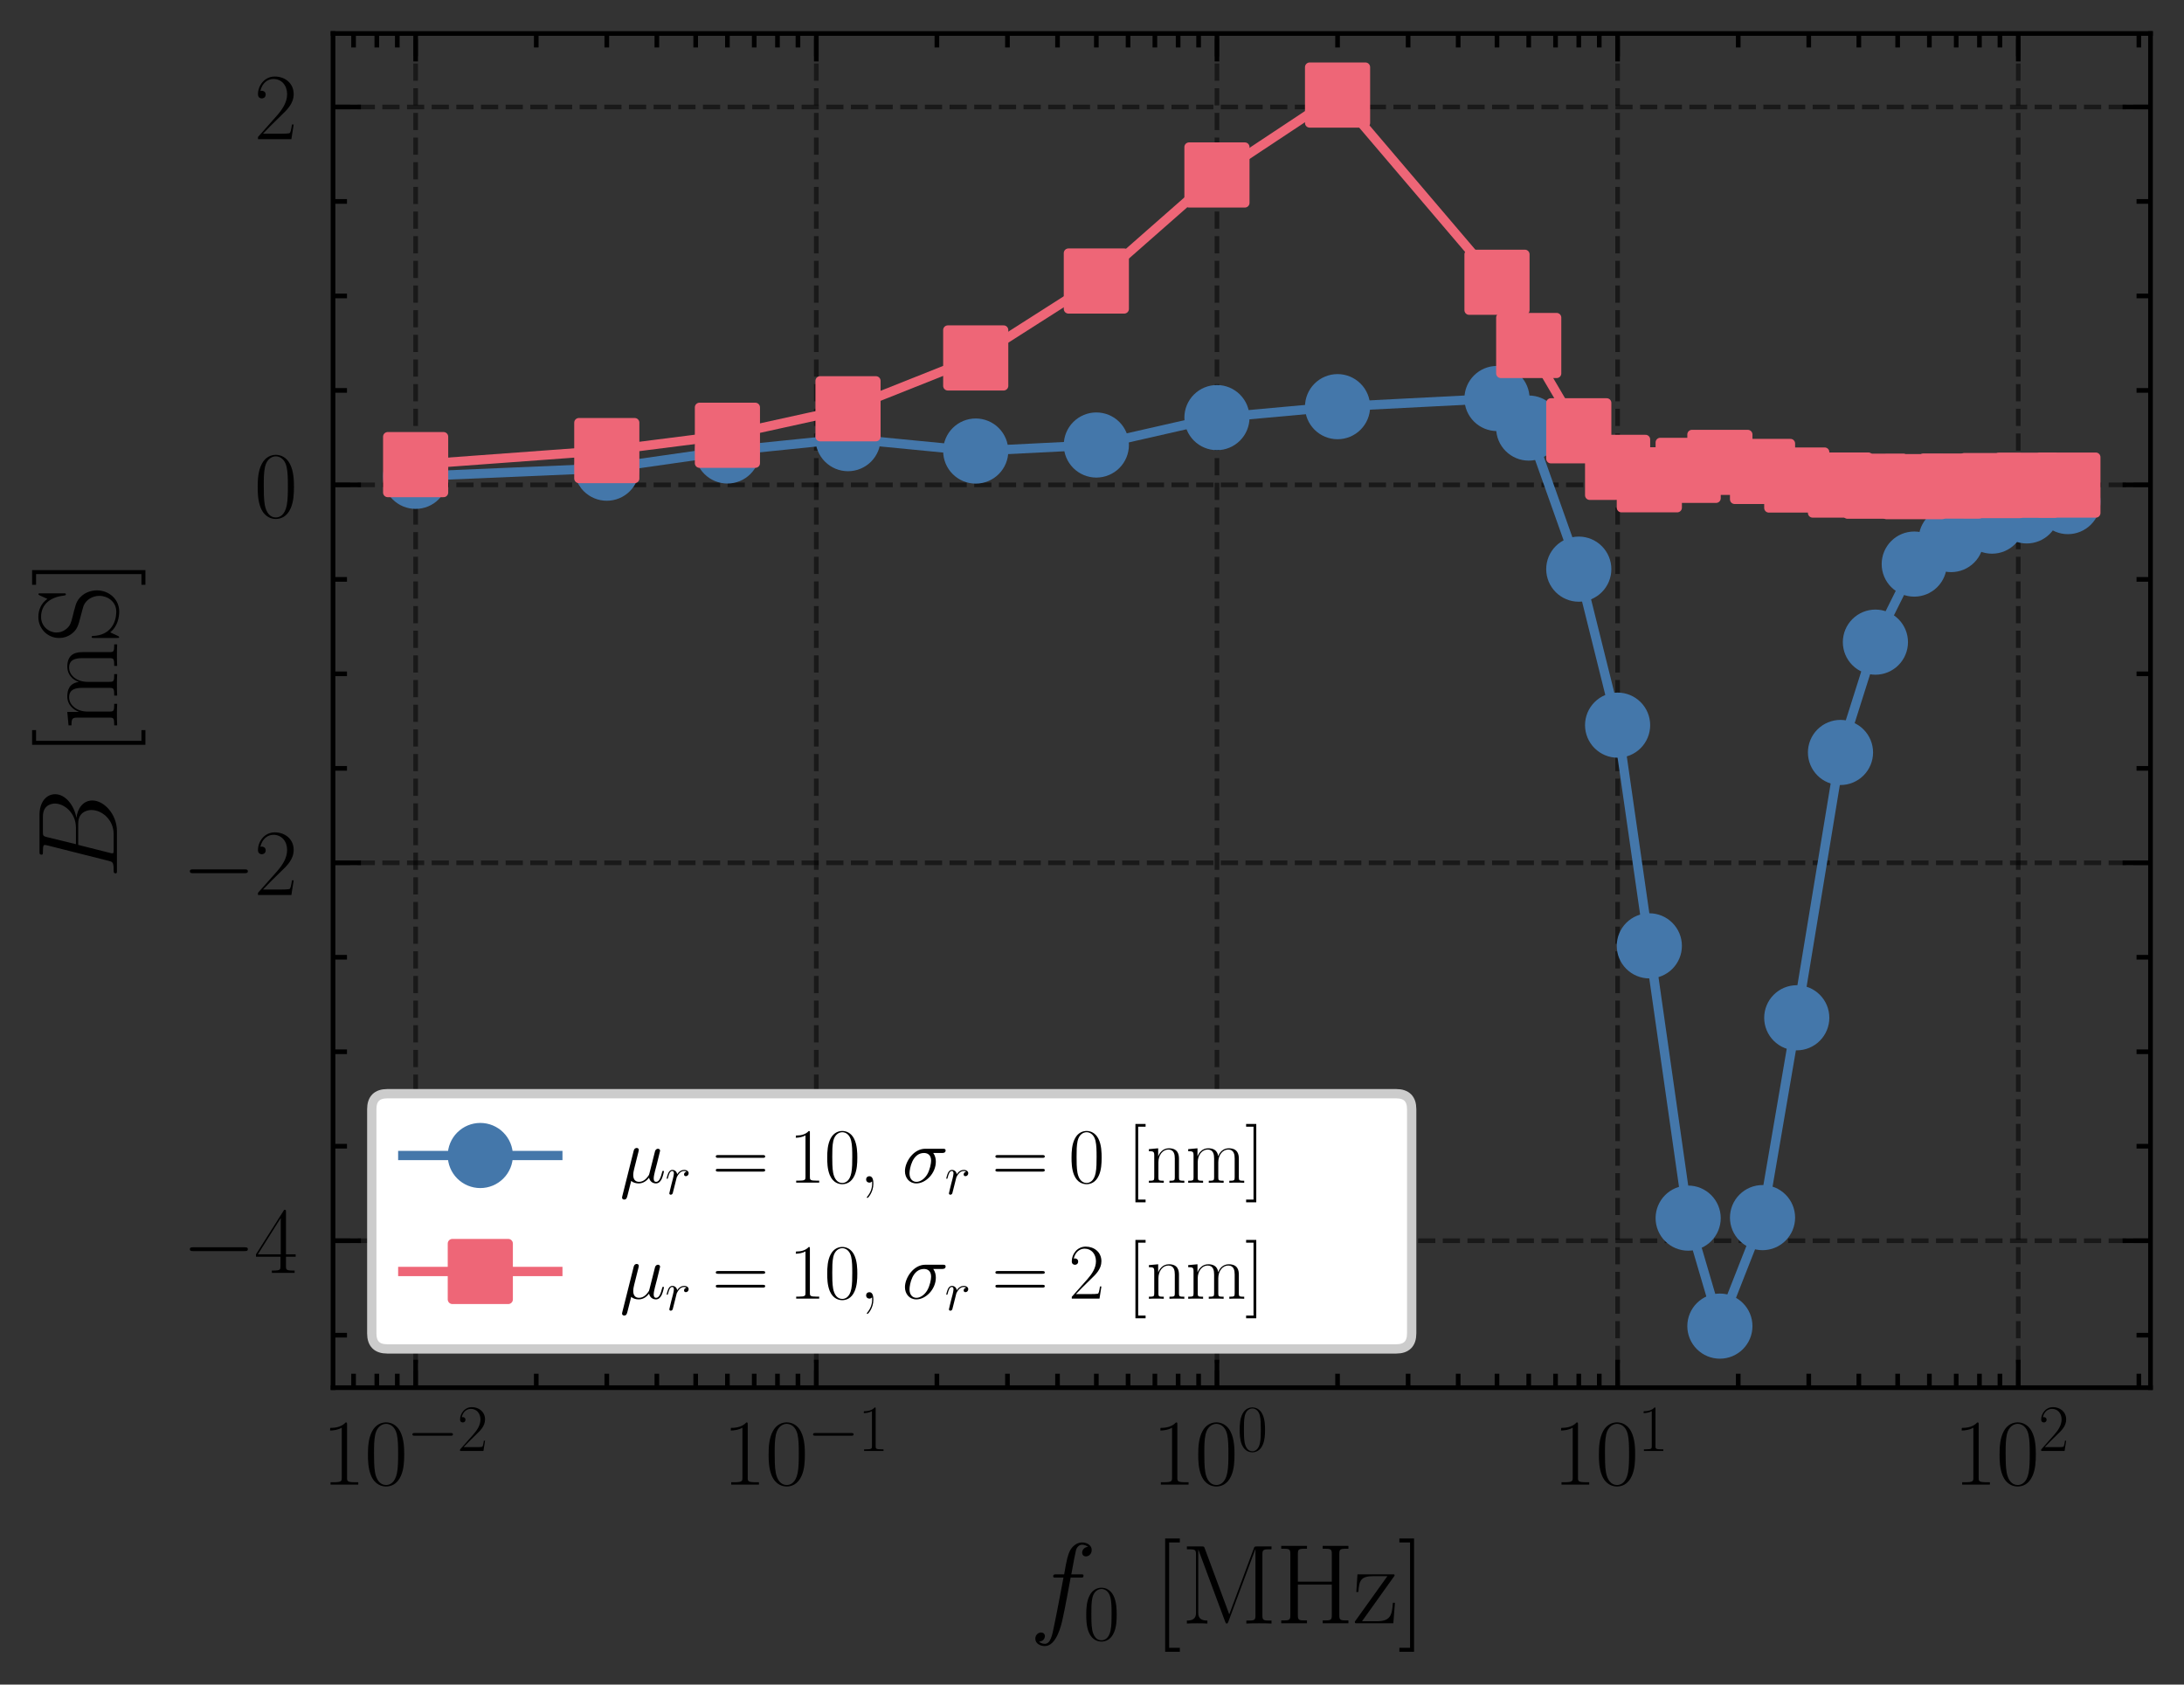 <?xml version="1.0" encoding="utf-8" standalone="no"?>
<!DOCTYPE svg PUBLIC "-//W3C//DTD SVG 1.1//EN"
  "http://www.w3.org/Graphics/SVG/1.1/DTD/svg11.dtd">
<svg xmlns:xlink="http://www.w3.org/1999/xlink" width="234.685pt" height="181.041pt" viewBox="0 0 234.685 181.041" xmlns="http://www.w3.org/2000/svg" version="1.1">
 <rect x="0" y="0" width="234.685" height="181.041" fill="#333333" stroke="none"/>
 <defs>
  <style type="text/css">*{stroke-linejoin: round; stroke-linecap: butt}</style>
 </defs>
 <g id="figure_1">
  <g id="patch_1">
   <path d="M 0 181.041 
L 234.685 181.041 
L 234.685 0 
L 0 0 
L 0 181.041 
z
" style="fill: none"/>
  </g>
  <g id="axes_1">
   <g id="patch_2">
    <path d="M 35.785 149.13 
L 231.085 149.13 
L 231.085 3.6 
L 35.785 3.6 
L 35.785 149.13 
z
" style="fill: none"/>
   </g>
   <g id="matplotlib.axis_1">
    <g id="xtick_1">
     <g id="line2d_1">
      <path d="M 44.663 149.13 
L 44.663 3.6 
" clip-path="url(#p8cd526676d)" style="fill: none; stroke-dasharray: 1.85,0.8; stroke-dashoffset: 0; stroke: #000000; stroke-opacity: 0.5; stroke-width: 0.5"/>
     </g>
     <g id="line2d_2">
      <defs>
       <path id="mce01d2a896" d="M 0 0 
L 0 -3 
" style="stroke: #000000; stroke-width: 0.5"/>
      </defs>
      <g>
       <use xlink:href="#mce01d2a896" x="44.663" y="149.13" style="stroke: #000000; stroke-width: 0.5"/>
      </g>
     </g>
     <g id="line2d_3">
      <defs>
       <path id="m3d3a0fc1be" d="M 0 0 
L 0 3 
" style="stroke: #000000; stroke-width: 0.5"/>
      </defs>
      <g>
       <use xlink:href="#m3d3a0fc1be" x="44.663" y="3.6" style="stroke: #000000; stroke-width: 0.5"/>
      </g>
     </g>
     <g id="text_1">
      <!-- $\mathdefault{10^{-2}}$ -->
      <g transform="translate(34.582 159.548) scale(0.1 -0.1)">
       <defs>
        <path id="CMR17-31" d="M 1702 4058 
C 1702 4192 1696 4192 1606 4192 
C 1357 3916 979 3827 621 3827 
C 602 3827 570 3827 563 3808 
C 557 3795 557 3782 557 3648 
C 755 3648 1088 3686 1344 3839 
L 1344 461 
C 1344 236 1331 160 781 160 
L 589 160 
L 589 0 
C 896 0 1216 0 1523 0 
C 1830 0 2150 0 2458 0 
L 2458 160 
L 2266 160 
C 1715 160 1702 230 1702 458 
L 1702 4058 
z
" transform="scale(0.016)"/>
        <path id="CMR17-30" d="M 2688 2025 
C 2688 2416 2682 3080 2413 3591 
C 2176 4039 1798 4198 1466 4198 
C 1158 4198 768 4058 525 3597 
C 269 3118 243 2524 243 2025 
C 243 1661 250 1106 448 619 
C 723 -39 1216 -128 1466 -128 
C 1760 -128 2208 -7 2470 600 
C 2662 1042 2688 1559 2688 2025 
z
M 1466 -26 
C 1056 -26 813 325 723 812 
C 653 1188 653 1738 653 2096 
C 653 2588 653 2997 736 3387 
C 858 3929 1216 4096 1466 4096 
C 1728 4096 2067 3923 2189 3400 
C 2272 3036 2278 2607 2278 2096 
C 2278 1680 2278 1169 2202 792 
C 2067 95 1690 -26 1466 -26 
z
" transform="scale(0.016)"/>
        <path id="CMSY10-0" d="M 4218 1472 
C 4326 1472 4442 1472 4442 1600 
C 4442 1728 4326 1728 4218 1728 
L 755 1728 
C 646 1728 531 1728 531 1600 
C 531 1472 646 1472 755 1472 
L 4218 1472 
z
" transform="scale(0.016)"/>
        <path id="CMR17-32" d="M 2669 989 
L 2554 989 
C 2490 536 2438 459 2413 420 
C 2381 369 1920 369 1830 369 
L 602 369 
C 832 619 1280 1072 1824 1597 
C 2214 1967 2669 2402 2669 3035 
C 2669 3790 2067 4224 1395 4224 
C 691 4224 262 3604 262 3030 
C 262 2780 448 2748 525 2748 
C 589 2748 781 2787 781 3010 
C 781 3207 614 3264 525 3264 
C 486 3264 448 3258 422 3245 
C 544 3790 915 4058 1306 4058 
C 1862 4058 2227 3617 2227 3035 
C 2227 2479 1901 2000 1536 1584 
L 262 146 
L 262 0 
L 2515 0 
L 2669 989 
z
" transform="scale(0.016)"/>
       </defs>
       <use xlink:href="#CMR17-31" transform="scale(0.996)"/>
       <use xlink:href="#CMR17-30" transform="translate(45.69 0) scale(0.996)"/>
       <use xlink:href="#CMSY10-0" transform="translate(91.381 36.154) scale(0.697)"/>
       <use xlink:href="#CMR17-32" transform="translate(145.622 36.154) scale(0.697)"/>
      </g>
     </g>
    </g>
    <g id="xtick_2">
     <g id="line2d_4">
      <path d="M 87.716 149.13 
L 87.716 3.6 
" clip-path="url(#p8cd526676d)" style="fill: none; stroke-dasharray: 1.85,0.8; stroke-dashoffset: 0; stroke: #000000; stroke-opacity: 0.5; stroke-width: 0.5"/>
     </g>
     <g id="line2d_5">
      <g>
       <use xlink:href="#mce01d2a896" x="87.716" y="149.13" style="stroke: #000000; stroke-width: 0.5"/>
      </g>
     </g>
     <g id="line2d_6">
      <g>
       <use xlink:href="#m3d3a0fc1be" x="87.716" y="3.6" style="stroke: #000000; stroke-width: 0.5"/>
      </g>
     </g>
     <g id="text_2">
      <!-- $\mathdefault{10^{-1}}$ -->
      <g transform="translate(77.636 159.548) scale(0.1 -0.1)">
       <use xlink:href="#CMR17-31" transform="scale(0.996)"/>
       <use xlink:href="#CMR17-30" transform="translate(45.69 0) scale(0.996)"/>
       <use xlink:href="#CMSY10-0" transform="translate(91.381 36.154) scale(0.697)"/>
       <use xlink:href="#CMR17-31" transform="translate(145.622 36.154) scale(0.697)"/>
      </g>
     </g>
    </g>
    <g id="xtick_3">
     <g id="line2d_7">
      <path d="M 130.769 149.13 
L 130.769 3.6 
" clip-path="url(#p8cd526676d)" style="fill: none; stroke-dasharray: 1.85,0.8; stroke-dashoffset: 0; stroke: #000000; stroke-opacity: 0.5; stroke-width: 0.5"/>
     </g>
     <g id="line2d_8">
      <g>
       <use xlink:href="#mce01d2a896" x="130.769" y="149.13" style="stroke: #000000; stroke-width: 0.5"/>
      </g>
     </g>
     <g id="line2d_9">
      <g>
       <use xlink:href="#m3d3a0fc1be" x="130.769" y="3.6" style="stroke: #000000; stroke-width: 0.5"/>
      </g>
     </g>
     <g id="text_3">
      <!-- $\mathdefault{10^{0}}$ -->
      <g transform="translate(123.802 159.548) scale(0.1 -0.1)">
       <use xlink:href="#CMR17-31" transform="scale(0.996)"/>
       <use xlink:href="#CMR17-30" transform="translate(45.69 0) scale(0.996)"/>
       <use xlink:href="#CMR17-30" transform="translate(91.381 36.154) scale(0.697)"/>
      </g>
     </g>
    </g>
    <g id="xtick_4">
     <g id="line2d_10">
      <path d="M 173.822 149.13 
L 173.822 3.6 
" clip-path="url(#p8cd526676d)" style="fill: none; stroke-dasharray: 1.85,0.8; stroke-dashoffset: 0; stroke: #000000; stroke-opacity: 0.5; stroke-width: 0.5"/>
     </g>
     <g id="line2d_11">
      <g>
       <use xlink:href="#mce01d2a896" x="173.822" y="149.13" style="stroke: #000000; stroke-width: 0.5"/>
      </g>
     </g>
     <g id="line2d_12">
      <g>
       <use xlink:href="#m3d3a0fc1be" x="173.822" y="3.6" style="stroke: #000000; stroke-width: 0.5"/>
      </g>
     </g>
     <g id="text_4">
      <!-- $\mathdefault{10^{1}}$ -->
      <g transform="translate(166.855 159.548) scale(0.1 -0.1)">
       <use xlink:href="#CMR17-31" transform="scale(0.996)"/>
       <use xlink:href="#CMR17-30" transform="translate(45.69 0) scale(0.996)"/>
       <use xlink:href="#CMR17-31" transform="translate(91.381 36.154) scale(0.697)"/>
      </g>
     </g>
    </g>
    <g id="xtick_5">
     <g id="line2d_13">
      <path d="M 216.876 149.13 
L 216.876 3.6 
" clip-path="url(#p8cd526676d)" style="fill: none; stroke-dasharray: 1.85,0.8; stroke-dashoffset: 0; stroke: #000000; stroke-opacity: 0.5; stroke-width: 0.5"/>
     </g>
     <g id="line2d_14">
      <g>
       <use xlink:href="#mce01d2a896" x="216.876" y="149.13" style="stroke: #000000; stroke-width: 0.5"/>
      </g>
     </g>
     <g id="line2d_15">
      <g>
       <use xlink:href="#m3d3a0fc1be" x="216.876" y="3.6" style="stroke: #000000; stroke-width: 0.5"/>
      </g>
     </g>
     <g id="text_5">
      <!-- $\mathdefault{10^{2}}$ -->
      <g transform="translate(209.909 159.548) scale(0.1 -0.1)">
       <use xlink:href="#CMR17-31" transform="scale(0.996)"/>
       <use xlink:href="#CMR17-30" transform="translate(45.69 0) scale(0.996)"/>
       <use xlink:href="#CMR17-32" transform="translate(91.381 36.154) scale(0.697)"/>
      </g>
     </g>
    </g>
    <g id="xtick_6">
     <g id="line2d_16">
      <defs>
       <path id="m0ad831af68" d="M 0 0 
L 0 -1.5 
" style="stroke: #000000; stroke-width: 0.5"/>
      </defs>
      <g>
       <use xlink:href="#m0ad831af68" x="37.993" y="149.13" style="stroke: #000000; stroke-width: 0.5"/>
      </g>
     </g>
     <g id="line2d_17">
      <defs>
       <path id="macfa14730e" d="M 0 0 
L 0 1.5 
" style="stroke: #000000; stroke-width: 0.5"/>
      </defs>
      <g>
       <use xlink:href="#macfa14730e" x="37.993" y="3.6" style="stroke: #000000; stroke-width: 0.5"/>
      </g>
     </g>
    </g>
    <g id="xtick_7">
     <g id="line2d_18">
      <g>
       <use xlink:href="#m0ad831af68" x="40.49" y="149.13" style="stroke: #000000; stroke-width: 0.5"/>
      </g>
     </g>
     <g id="line2d_19">
      <g>
       <use xlink:href="#macfa14730e" x="40.49" y="3.6" style="stroke: #000000; stroke-width: 0.5"/>
      </g>
     </g>
    </g>
    <g id="xtick_8">
     <g id="line2d_20">
      <g>
       <use xlink:href="#m0ad831af68" x="42.693" y="149.13" style="stroke: #000000; stroke-width: 0.5"/>
      </g>
     </g>
     <g id="line2d_21">
      <g>
       <use xlink:href="#macfa14730e" x="42.693" y="3.6" style="stroke: #000000; stroke-width: 0.5"/>
      </g>
     </g>
    </g>
    <g id="xtick_9">
     <g id="line2d_22">
      <g>
       <use xlink:href="#m0ad831af68" x="57.623" y="149.13" style="stroke: #000000; stroke-width: 0.5"/>
      </g>
     </g>
     <g id="line2d_23">
      <g>
       <use xlink:href="#macfa14730e" x="57.623" y="3.6" style="stroke: #000000; stroke-width: 0.5"/>
      </g>
     </g>
    </g>
    <g id="xtick_10">
     <g id="line2d_24">
      <g>
       <use xlink:href="#m0ad831af68" x="65.204" y="149.13" style="stroke: #000000; stroke-width: 0.5"/>
      </g>
     </g>
     <g id="line2d_25">
      <g>
       <use xlink:href="#macfa14730e" x="65.204" y="3.6" style="stroke: #000000; stroke-width: 0.5"/>
      </g>
     </g>
    </g>
    <g id="xtick_11">
     <g id="line2d_26">
      <g>
       <use xlink:href="#m0ad831af68" x="70.583" y="149.13" style="stroke: #000000; stroke-width: 0.5"/>
      </g>
     </g>
     <g id="line2d_27">
      <g>
       <use xlink:href="#macfa14730e" x="70.583" y="3.6" style="stroke: #000000; stroke-width: 0.5"/>
      </g>
     </g>
    </g>
    <g id="xtick_12">
     <g id="line2d_28">
      <g>
       <use xlink:href="#m0ad831af68" x="74.755" y="149.13" style="stroke: #000000; stroke-width: 0.5"/>
      </g>
     </g>
     <g id="line2d_29">
      <g>
       <use xlink:href="#macfa14730e" x="74.755" y="3.6" style="stroke: #000000; stroke-width: 0.5"/>
      </g>
     </g>
    </g>
    <g id="xtick_13">
     <g id="line2d_30">
      <g>
       <use xlink:href="#m0ad831af68" x="78.165" y="149.13" style="stroke: #000000; stroke-width: 0.5"/>
      </g>
     </g>
     <g id="line2d_31">
      <g>
       <use xlink:href="#macfa14730e" x="78.165" y="3.6" style="stroke: #000000; stroke-width: 0.5"/>
      </g>
     </g>
    </g>
    <g id="xtick_14">
     <g id="line2d_32">
      <g>
       <use xlink:href="#m0ad831af68" x="81.047" y="149.13" style="stroke: #000000; stroke-width: 0.5"/>
      </g>
     </g>
     <g id="line2d_33">
      <g>
       <use xlink:href="#macfa14730e" x="81.047" y="3.6" style="stroke: #000000; stroke-width: 0.5"/>
      </g>
     </g>
    </g>
    <g id="xtick_15">
     <g id="line2d_34">
      <g>
       <use xlink:href="#m0ad831af68" x="83.544" y="149.13" style="stroke: #000000; stroke-width: 0.5"/>
      </g>
     </g>
     <g id="line2d_35">
      <g>
       <use xlink:href="#macfa14730e" x="83.544" y="3.6" style="stroke: #000000; stroke-width: 0.5"/>
      </g>
     </g>
    </g>
    <g id="xtick_16">
     <g id="line2d_36">
      <g>
       <use xlink:href="#m0ad831af68" x="85.746" y="149.13" style="stroke: #000000; stroke-width: 0.5"/>
      </g>
     </g>
     <g id="line2d_37">
      <g>
       <use xlink:href="#macfa14730e" x="85.746" y="3.6" style="stroke: #000000; stroke-width: 0.5"/>
      </g>
     </g>
    </g>
    <g id="xtick_17">
     <g id="line2d_38">
      <g>
       <use xlink:href="#m0ad831af68" x="100.676" y="149.13" style="stroke: #000000; stroke-width: 0.5"/>
      </g>
     </g>
     <g id="line2d_39">
      <g>
       <use xlink:href="#macfa14730e" x="100.676" y="3.6" style="stroke: #000000; stroke-width: 0.5"/>
      </g>
     </g>
    </g>
    <g id="xtick_18">
     <g id="line2d_40">
      <g>
       <use xlink:href="#m0ad831af68" x="108.257" y="149.13" style="stroke: #000000; stroke-width: 0.5"/>
      </g>
     </g>
     <g id="line2d_41">
      <g>
       <use xlink:href="#macfa14730e" x="108.257" y="3.6" style="stroke: #000000; stroke-width: 0.5"/>
      </g>
     </g>
    </g>
    <g id="xtick_19">
     <g id="line2d_42">
      <g>
       <use xlink:href="#m0ad831af68" x="113.637" y="149.13" style="stroke: #000000; stroke-width: 0.5"/>
      </g>
     </g>
     <g id="line2d_43">
      <g>
       <use xlink:href="#macfa14730e" x="113.637" y="3.6" style="stroke: #000000; stroke-width: 0.5"/>
      </g>
     </g>
    </g>
    <g id="xtick_20">
     <g id="line2d_44">
      <g>
       <use xlink:href="#m0ad831af68" x="117.809" y="149.13" style="stroke: #000000; stroke-width: 0.5"/>
      </g>
     </g>
     <g id="line2d_45">
      <g>
       <use xlink:href="#macfa14730e" x="117.809" y="3.6" style="stroke: #000000; stroke-width: 0.5"/>
      </g>
     </g>
    </g>
    <g id="xtick_21">
     <g id="line2d_46">
      <g>
       <use xlink:href="#m0ad831af68" x="121.218" y="149.13" style="stroke: #000000; stroke-width: 0.5"/>
      </g>
     </g>
     <g id="line2d_47">
      <g>
       <use xlink:href="#macfa14730e" x="121.218" y="3.6" style="stroke: #000000; stroke-width: 0.5"/>
      </g>
     </g>
    </g>
    <g id="xtick_22">
     <g id="line2d_48">
      <g>
       <use xlink:href="#m0ad831af68" x="124.1" y="149.13" style="stroke: #000000; stroke-width: 0.5"/>
      </g>
     </g>
     <g id="line2d_49">
      <g>
       <use xlink:href="#macfa14730e" x="124.1" y="3.6" style="stroke: #000000; stroke-width: 0.5"/>
      </g>
     </g>
    </g>
    <g id="xtick_23">
     <g id="line2d_50">
      <g>
       <use xlink:href="#m0ad831af68" x="126.597" y="149.13" style="stroke: #000000; stroke-width: 0.5"/>
      </g>
     </g>
     <g id="line2d_51">
      <g>
       <use xlink:href="#macfa14730e" x="126.597" y="3.6" style="stroke: #000000; stroke-width: 0.5"/>
      </g>
     </g>
    </g>
    <g id="xtick_24">
     <g id="line2d_52">
      <g>
       <use xlink:href="#m0ad831af68" x="128.799" y="149.13" style="stroke: #000000; stroke-width: 0.5"/>
      </g>
     </g>
     <g id="line2d_53">
      <g>
       <use xlink:href="#macfa14730e" x="128.799" y="3.6" style="stroke: #000000; stroke-width: 0.5"/>
      </g>
     </g>
    </g>
    <g id="xtick_25">
     <g id="line2d_54">
      <g>
       <use xlink:href="#m0ad831af68" x="143.729" y="149.13" style="stroke: #000000; stroke-width: 0.5"/>
      </g>
     </g>
     <g id="line2d_55">
      <g>
       <use xlink:href="#macfa14730e" x="143.729" y="3.6" style="stroke: #000000; stroke-width: 0.5"/>
      </g>
     </g>
    </g>
    <g id="xtick_26">
     <g id="line2d_56">
      <g>
       <use xlink:href="#m0ad831af68" x="151.311" y="149.13" style="stroke: #000000; stroke-width: 0.5"/>
      </g>
     </g>
     <g id="line2d_57">
      <g>
       <use xlink:href="#macfa14730e" x="151.311" y="3.6" style="stroke: #000000; stroke-width: 0.5"/>
      </g>
     </g>
    </g>
    <g id="xtick_27">
     <g id="line2d_58">
      <g>
       <use xlink:href="#m0ad831af68" x="156.69" y="149.13" style="stroke: #000000; stroke-width: 0.5"/>
      </g>
     </g>
     <g id="line2d_59">
      <g>
       <use xlink:href="#macfa14730e" x="156.69" y="3.6" style="stroke: #000000; stroke-width: 0.5"/>
      </g>
     </g>
    </g>
    <g id="xtick_28">
     <g id="line2d_60">
      <g>
       <use xlink:href="#m0ad831af68" x="160.862" y="149.13" style="stroke: #000000; stroke-width: 0.5"/>
      </g>
     </g>
     <g id="line2d_61">
      <g>
       <use xlink:href="#macfa14730e" x="160.862" y="3.6" style="stroke: #000000; stroke-width: 0.5"/>
      </g>
     </g>
    </g>
    <g id="xtick_29">
     <g id="line2d_62">
      <g>
       <use xlink:href="#m0ad831af68" x="164.271" y="149.13" style="stroke: #000000; stroke-width: 0.5"/>
      </g>
     </g>
     <g id="line2d_63">
      <g>
       <use xlink:href="#macfa14730e" x="164.271" y="3.6" style="stroke: #000000; stroke-width: 0.5"/>
      </g>
     </g>
    </g>
    <g id="xtick_30">
     <g id="line2d_64">
      <g>
       <use xlink:href="#m0ad831af68" x="167.153" y="149.13" style="stroke: #000000; stroke-width: 0.5"/>
      </g>
     </g>
     <g id="line2d_65">
      <g>
       <use xlink:href="#macfa14730e" x="167.153" y="3.6" style="stroke: #000000; stroke-width: 0.5"/>
      </g>
     </g>
    </g>
    <g id="xtick_31">
     <g id="line2d_66">
      <g>
       <use xlink:href="#m0ad831af68" x="169.65" y="149.13" style="stroke: #000000; stroke-width: 0.5"/>
      </g>
     </g>
     <g id="line2d_67">
      <g>
       <use xlink:href="#macfa14730e" x="169.65" y="3.6" style="stroke: #000000; stroke-width: 0.5"/>
      </g>
     </g>
    </g>
    <g id="xtick_32">
     <g id="line2d_68">
      <g>
       <use xlink:href="#m0ad831af68" x="171.852" y="149.13" style="stroke: #000000; stroke-width: 0.5"/>
      </g>
     </g>
     <g id="line2d_69">
      <g>
       <use xlink:href="#macfa14730e" x="171.852" y="3.6" style="stroke: #000000; stroke-width: 0.5"/>
      </g>
     </g>
    </g>
    <g id="xtick_33">
     <g id="line2d_70">
      <g>
       <use xlink:href="#m0ad831af68" x="186.783" y="149.13" style="stroke: #000000; stroke-width: 0.5"/>
      </g>
     </g>
     <g id="line2d_71">
      <g>
       <use xlink:href="#macfa14730e" x="186.783" y="3.6" style="stroke: #000000; stroke-width: 0.5"/>
      </g>
     </g>
    </g>
    <g id="xtick_34">
     <g id="line2d_72">
      <g>
       <use xlink:href="#m0ad831af68" x="194.364" y="149.13" style="stroke: #000000; stroke-width: 0.5"/>
      </g>
     </g>
     <g id="line2d_73">
      <g>
       <use xlink:href="#macfa14730e" x="194.364" y="3.6" style="stroke: #000000; stroke-width: 0.5"/>
      </g>
     </g>
    </g>
    <g id="xtick_35">
     <g id="line2d_74">
      <g>
       <use xlink:href="#m0ad831af68" x="199.743" y="149.13" style="stroke: #000000; stroke-width: 0.5"/>
      </g>
     </g>
     <g id="line2d_75">
      <g>
       <use xlink:href="#macfa14730e" x="199.743" y="3.6" style="stroke: #000000; stroke-width: 0.5"/>
      </g>
     </g>
    </g>
    <g id="xtick_36">
     <g id="line2d_76">
      <g>
       <use xlink:href="#m0ad831af68" x="203.915" y="149.13" style="stroke: #000000; stroke-width: 0.5"/>
      </g>
     </g>
     <g id="line2d_77">
      <g>
       <use xlink:href="#macfa14730e" x="203.915" y="3.6" style="stroke: #000000; stroke-width: 0.5"/>
      </g>
     </g>
    </g>
    <g id="xtick_37">
     <g id="line2d_78">
      <g>
       <use xlink:href="#m0ad831af68" x="207.324" y="149.13" style="stroke: #000000; stroke-width: 0.5"/>
      </g>
     </g>
     <g id="line2d_79">
      <g>
       <use xlink:href="#macfa14730e" x="207.324" y="3.6" style="stroke: #000000; stroke-width: 0.5"/>
      </g>
     </g>
    </g>
    <g id="xtick_38">
     <g id="line2d_80">
      <g>
       <use xlink:href="#m0ad831af68" x="210.207" y="149.13" style="stroke: #000000; stroke-width: 0.5"/>
      </g>
     </g>
     <g id="line2d_81">
      <g>
       <use xlink:href="#macfa14730e" x="210.207" y="3.6" style="stroke: #000000; stroke-width: 0.5"/>
      </g>
     </g>
    </g>
    <g id="xtick_39">
     <g id="line2d_82">
      <g>
       <use xlink:href="#m0ad831af68" x="212.703" y="149.13" style="stroke: #000000; stroke-width: 0.5"/>
      </g>
     </g>
     <g id="line2d_83">
      <g>
       <use xlink:href="#macfa14730e" x="212.703" y="3.6" style="stroke: #000000; stroke-width: 0.5"/>
      </g>
     </g>
    </g>
    <g id="xtick_40">
     <g id="line2d_84">
      <g>
       <use xlink:href="#m0ad831af68" x="214.906" y="149.13" style="stroke: #000000; stroke-width: 0.5"/>
      </g>
     </g>
     <g id="line2d_85">
      <g>
       <use xlink:href="#macfa14730e" x="214.906" y="3.6" style="stroke: #000000; stroke-width: 0.5"/>
      </g>
     </g>
    </g>
    <g id="xtick_41">
     <g id="line2d_86">
      <g>
       <use xlink:href="#m0ad831af68" x="229.836" y="149.13" style="stroke: #000000; stroke-width: 0.5"/>
      </g>
     </g>
     <g id="line2d_87">
      <g>
       <use xlink:href="#macfa14730e" x="229.836" y="3.6" style="stroke: #000000; stroke-width: 0.5"/>
      </g>
     </g>
    </g>
    <g id="text_6">
     <!-- $f_0$ [MHz] -->
     <g transform="translate(110.629 174.452) scale(0.12 -0.12)">
      <defs>
       <path id="CMMI12-66" d="M 2854 2566 
C 2982 2566 3034 2566 3034 2688 
C 3034 2752 2982 2752 2867 2752 
L 2349 2752 
C 2470 3429 2560 3897 2611 4107 
C 2650 4265 2784 4416 2950 4416 
C 3085 4416 3219 4358 3283 4298 
C 3034 4272 2957 4082 2957 3969 
C 2957 3837 3053 3759 3174 3759 
C 3302 3759 3494 3870 3494 4119 
C 3494 4393 3226 4544 2944 4544 
C 2669 4544 2400 4334 2272 4078 
C 2157 3848 2093 3611 1946 2752 
L 1517 2752 
C 1395 2752 1331 2752 1331 2637 
C 1331 2566 1370 2566 1498 2566 
L 1907 2566 
C 1792 1976 1530 542 1382 -137 
C 1274 -689 1178 -1152 858 -1152 
C 838 -1152 653 -1152 538 -1031 
C 864 -1005 864 -726 864 -720 
C 864 -593 768 -517 646 -517 
C 518 -517 326 -625 326 -867 
C 326 -1140 608 -1280 858 -1280 
C 1510 -1280 1779 -118 1850 199 
C 1965 688 2278 2376 2310 2566 
L 2854 2566 
z
" transform="scale(0.016)"/>
       <path id="CMR17-5b" d="M 1504 -1600 
L 1504 -1377 
L 902 -1377 
L 902 4544 
L 1504 4544 
L 1504 4767 
L 678 4767 
L 678 -1600 
L 1504 -1600 
z
" transform="scale(0.016)"/>
       <path id="CMR17-4d" d="M 1338 4224 
C 1299 4320 1293 4320 1158 4320 
L 339 4320 
L 339 4160 
C 781 4160 851 4160 851 3875 
L 851 610 
C 851 451 851 153 339 153 
L 339 -13 
C 486 0 755 0 915 0 
C 1075 0 1344 0 1491 -13 
L 1491 153 
C 979 153 979 451 979 610 
L 979 4135 
L 986 4135 
L 2490 89 
C 2515 25 2528 -13 2579 -13 
C 2630 -13 2643 25 2669 89 
L 4186 4166 
L 4192 4166 
L 4192 438 
C 4192 153 4122 153 3680 153 
L 3680 -13 
C 3853 0 4198 0 4384 0 
C 4570 0 4922 0 5094 -13 
L 5094 153 
C 4653 153 4582 153 4582 438 
L 4582 3875 
C 4582 4160 4653 4160 5094 4160 
L 5094 4320 
L 4282 4320 
C 4147 4320 4141 4314 4102 4218 
L 2720 502 
L 1338 4224 
z
" transform="scale(0.016)"/>
       <path id="CMR17-48" d="M 3590 3905 
C 3590 4192 3661 4192 4102 4192 
L 4102 4352 
C 3917 4352 3578 4352 3379 4352 
C 3181 4352 2842 4352 2656 4352 
L 2656 4192 
C 3098 4192 3168 4192 3168 3904 
L 3168 2341 
L 1261 2341 
L 1261 3904 
C 1261 4192 1331 4192 1773 4192 
L 1773 4352 
C 1587 4352 1248 4352 1050 4352 
C 851 4352 512 4352 326 4352 
L 326 4192 
C 768 4192 838 4192 838 3905 
L 838 447 
C 838 160 768 160 326 160 
L 326 0 
C 512 0 851 0 1050 0 
C 1248 0 1587 0 1773 0 
L 1773 160 
C 1331 160 1261 160 1261 446 
L 1261 2176 
L 3168 2176 
L 3168 446 
C 3168 160 3098 160 2656 160 
L 2656 0 
C 2842 0 3181 0 3379 0 
C 3578 0 3917 0 4102 0 
L 4102 160 
C 3661 160 3590 160 3590 447 
L 3590 3905 
z
" transform="scale(0.016)"/>
       <path id="CMR17-7a" d="M 2310 2605 
C 2362 2670 2362 2682 2362 2695 
C 2362 2752 2336 2752 2221 2752 
L 275 2752 
L 211 1760 
L 326 1760 
C 371 2381 442 2650 1178 2650 
L 1958 2650 
L 128 96 
C 128 0 134 0 269 0 
L 2291 0 
L 2381 1152 
L 2266 1152 
C 2214 442 2131 115 1350 115 
L 531 115 
L 2310 2605 
z
" transform="scale(0.016)"/>
       <path id="CMR17-5d" d="M 915 4767 
L 90 4767 
L 90 4544 
L 691 4544 
L 691 -1377 
L 90 -1377 
L 90 -1600 
L 915 -1600 
L 915 4767 
z
" transform="scale(0.016)"/>
      </defs>
      <use xlink:href="#CMMI12-66" transform="scale(0.996)"/>
      <use xlink:href="#CMR17-30" transform="translate(48.083 -14.944) scale(0.697)"/>
      <use xlink:href="#CMR17-5b" transform="translate(110.641 0) scale(0.996)"/>
      <use xlink:href="#CMR17-4d" transform="translate(135.512 0) scale(0.996)"/>
      <use xlink:href="#CMR17-48" transform="translate(220.199 0) scale(0.996)"/>
      <use xlink:href="#CMR17-7a" transform="translate(289.271 0) scale(0.996)"/>
      <use xlink:href="#CMR17-5d" transform="translate(329.757 0) scale(0.996)"/>
     </g>
    </g>
   </g>
   <g id="matplotlib.axis_2">
    <g id="ytick_1">
     <g id="line2d_88">
      <path d="M 35.785 133.337 
L 231.085 133.337 
" clip-path="url(#p8cd526676d)" style="fill: none; stroke-dasharray: 1.85,0.8; stroke-dashoffset: 0; stroke: #000000; stroke-opacity: 0.5; stroke-width: 0.5"/>
     </g>
     <g id="line2d_89">
      <defs>
       <path id="m4aa70fc638" d="M 0 0 
L 3 0 
" style="stroke: #000000; stroke-width: 0.5"/>
      </defs>
      <g>
       <use xlink:href="#m4aa70fc638" x="35.785" y="133.337" style="stroke: #000000; stroke-width: 0.5"/>
      </g>
     </g>
     <g id="line2d_90">
      <defs>
       <path id="md4a9d4e191" d="M 0 0 
L -3 0 
" style="stroke: #000000; stroke-width: 0.5"/>
      </defs>
      <g>
       <use xlink:href="#md4a9d4e191" x="231.085" y="133.337" style="stroke: #000000; stroke-width: 0.5"/>
      </g>
     </g>
     <g id="text_7">
      <!-- $\mathdefault{−4}$ -->
      <g transform="translate(19.555 136.796) scale(0.1 -0.1)">
       <defs>
        <path id="CMR17-34" d="M 2150 4122 
C 2150 4256 2144 4256 2029 4256 
L 128 1254 
L 128 1088 
L 1779 1088 
L 1779 457 
C 1779 224 1766 160 1318 160 
L 1197 160 
L 1197 0 
C 1402 0 1747 0 1965 0 
C 2182 0 2528 0 2733 0 
L 2733 160 
L 2611 160 
C 2163 160 2150 224 2150 457 
L 2150 1088 
L 2803 1088 
L 2803 1254 
L 2150 1254 
L 2150 4122 
z
M 1798 3703 
L 1798 1254 
L 256 1254 
L 1798 3703 
z
" transform="scale(0.016)"/>
       </defs>
       <use xlink:href="#CMSY10-0" transform="scale(0.996)"/>
       <use xlink:href="#CMR17-34" transform="translate(77.487 0) scale(0.996)"/>
      </g>
     </g>
    </g>
    <g id="ytick_2">
     <g id="line2d_91">
      <path d="M 35.785 92.723 
L 231.085 92.723 
" clip-path="url(#p8cd526676d)" style="fill: none; stroke-dasharray: 1.85,0.8; stroke-dashoffset: 0; stroke: #000000; stroke-opacity: 0.5; stroke-width: 0.5"/>
     </g>
     <g id="line2d_92">
      <g>
       <use xlink:href="#m4aa70fc638" x="35.785" y="92.723" style="stroke: #000000; stroke-width: 0.5"/>
      </g>
     </g>
     <g id="line2d_93">
      <g>
       <use xlink:href="#md4a9d4e191" x="231.085" y="92.723" style="stroke: #000000; stroke-width: 0.5"/>
      </g>
     </g>
     <g id="text_8">
      <!-- $\mathdefault{−2}$ -->
      <g transform="translate(19.555 96.182) scale(0.1 -0.1)">
       <use xlink:href="#CMSY10-0" transform="scale(0.996)"/>
       <use xlink:href="#CMR17-32" transform="translate(77.487 0) scale(0.996)"/>
      </g>
     </g>
    </g>
    <g id="ytick_3">
     <g id="line2d_94">
      <path d="M 35.785 52.109 
L 231.085 52.109 
" clip-path="url(#p8cd526676d)" style="fill: none; stroke-dasharray: 1.85,0.8; stroke-dashoffset: 0; stroke: #000000; stroke-opacity: 0.5; stroke-width: 0.5"/>
     </g>
     <g id="line2d_95">
      <g>
       <use xlink:href="#m4aa70fc638" x="35.785" y="52.109" style="stroke: #000000; stroke-width: 0.5"/>
      </g>
     </g>
     <g id="line2d_96">
      <g>
       <use xlink:href="#md4a9d4e191" x="231.085" y="52.109" style="stroke: #000000; stroke-width: 0.5"/>
      </g>
     </g>
     <g id="text_9">
      <!-- $\mathdefault{0}$ -->
      <g transform="translate(27.304 55.569) scale(0.1 -0.1)">
       <use xlink:href="#CMR17-30" transform="scale(0.996)"/>
      </g>
     </g>
    </g>
    <g id="ytick_4">
     <g id="line2d_97">
      <path d="M 35.785 11.496 
L 231.085 11.496 
" clip-path="url(#p8cd526676d)" style="fill: none; stroke-dasharray: 1.85,0.8; stroke-dashoffset: 0; stroke: #000000; stroke-opacity: 0.5; stroke-width: 0.5"/>
     </g>
     <g id="line2d_98">
      <g>
       <use xlink:href="#m4aa70fc638" x="35.785" y="11.496" style="stroke: #000000; stroke-width: 0.5"/>
      </g>
     </g>
     <g id="line2d_99">
      <g>
       <use xlink:href="#md4a9d4e191" x="231.085" y="11.496" style="stroke: #000000; stroke-width: 0.5"/>
      </g>
     </g>
     <g id="text_10">
      <!-- $\mathdefault{2}$ -->
      <g transform="translate(27.304 14.955) scale(0.1 -0.1)">
       <use xlink:href="#CMR17-32" transform="scale(0.996)"/>
      </g>
     </g>
    </g>
    <g id="ytick_5">
     <g id="line2d_100">
      <defs>
       <path id="m32821aeaec" d="M 0 0 
L 1.5 0 
" style="stroke: #000000; stroke-width: 0.5"/>
      </defs>
      <g>
       <use xlink:href="#m32821aeaec" x="35.785" y="143.49" style="stroke: #000000; stroke-width: 0.5"/>
      </g>
     </g>
     <g id="line2d_101">
      <defs>
       <path id="mab574728ee" d="M 0 0 
L -1.5 0 
" style="stroke: #000000; stroke-width: 0.5"/>
      </defs>
      <g>
       <use xlink:href="#mab574728ee" x="231.085" y="143.49" style="stroke: #000000; stroke-width: 0.5"/>
      </g>
     </g>
    </g>
    <g id="ytick_6">
     <g id="line2d_102">
      <g>
       <use xlink:href="#m32821aeaec" x="35.785" y="123.183" style="stroke: #000000; stroke-width: 0.5"/>
      </g>
     </g>
     <g id="line2d_103">
      <g>
       <use xlink:href="#mab574728ee" x="231.085" y="123.183" style="stroke: #000000; stroke-width: 0.5"/>
      </g>
     </g>
    </g>
    <g id="ytick_7">
     <g id="line2d_104">
      <g>
       <use xlink:href="#m32821aeaec" x="35.785" y="113.03" style="stroke: #000000; stroke-width: 0.5"/>
      </g>
     </g>
     <g id="line2d_105">
      <g>
       <use xlink:href="#mab574728ee" x="231.085" y="113.03" style="stroke: #000000; stroke-width: 0.5"/>
      </g>
     </g>
    </g>
    <g id="ytick_8">
     <g id="line2d_106">
      <g>
       <use xlink:href="#m32821aeaec" x="35.785" y="102.876" style="stroke: #000000; stroke-width: 0.5"/>
      </g>
     </g>
     <g id="line2d_107">
      <g>
       <use xlink:href="#mab574728ee" x="231.085" y="102.876" style="stroke: #000000; stroke-width: 0.5"/>
      </g>
     </g>
    </g>
    <g id="ytick_9">
     <g id="line2d_108">
      <g>
       <use xlink:href="#m32821aeaec" x="35.785" y="82.57" style="stroke: #000000; stroke-width: 0.5"/>
      </g>
     </g>
     <g id="line2d_109">
      <g>
       <use xlink:href="#mab574728ee" x="231.085" y="82.57" style="stroke: #000000; stroke-width: 0.5"/>
      </g>
     </g>
    </g>
    <g id="ytick_10">
     <g id="line2d_110">
      <g>
       <use xlink:href="#m32821aeaec" x="35.785" y="72.416" style="stroke: #000000; stroke-width: 0.5"/>
      </g>
     </g>
     <g id="line2d_111">
      <g>
       <use xlink:href="#mab574728ee" x="231.085" y="72.416" style="stroke: #000000; stroke-width: 0.5"/>
      </g>
     </g>
    </g>
    <g id="ytick_11">
     <g id="line2d_112">
      <g>
       <use xlink:href="#m32821aeaec" x="35.785" y="62.263" style="stroke: #000000; stroke-width: 0.5"/>
      </g>
     </g>
     <g id="line2d_113">
      <g>
       <use xlink:href="#mab574728ee" x="231.085" y="62.263" style="stroke: #000000; stroke-width: 0.5"/>
      </g>
     </g>
    </g>
    <g id="ytick_12">
     <g id="line2d_114">
      <g>
       <use xlink:href="#m32821aeaec" x="35.785" y="41.956" style="stroke: #000000; stroke-width: 0.5"/>
      </g>
     </g>
     <g id="line2d_115">
      <g>
       <use xlink:href="#mab574728ee" x="231.085" y="41.956" style="stroke: #000000; stroke-width: 0.5"/>
      </g>
     </g>
    </g>
    <g id="ytick_13">
     <g id="line2d_116">
      <g>
       <use xlink:href="#m32821aeaec" x="35.785" y="31.802" style="stroke: #000000; stroke-width: 0.5"/>
      </g>
     </g>
     <g id="line2d_117">
      <g>
       <use xlink:href="#mab574728ee" x="231.085" y="31.802" style="stroke: #000000; stroke-width: 0.5"/>
      </g>
     </g>
    </g>
    <g id="ytick_14">
     <g id="line2d_118">
      <g>
       <use xlink:href="#m32821aeaec" x="35.785" y="21.649" style="stroke: #000000; stroke-width: 0.5"/>
      </g>
     </g>
     <g id="line2d_119">
      <g>
       <use xlink:href="#mab574728ee" x="231.085" y="21.649" style="stroke: #000000; stroke-width: 0.5"/>
      </g>
     </g>
    </g>
    <g id="text_11">
     <!-- $B$ [mS] -->
     <g transform="translate(12.566 94.445) rotate(-90) scale(0.12 -0.12)">
      <defs>
       <path id="CMMI12-42" d="M 2342 3921 
C 2400 4160 2426 4160 2675 4160 
L 3507 4160 
C 4230 4160 4230 3544 4230 3485 
C 4230 2966 3712 2304 2867 2304 
L 1946 2304 
L 2342 3921 
z
M 3424 2275 
C 4122 2402 4755 2886 4755 3473 
C 4755 3970 4314 4352 3590 4352 
L 1536 4352 
C 1414 4352 1357 4352 1357 4226 
C 1357 4160 1414 4160 1510 4160 
C 1901 4160 1901 4112 1901 4044 
C 1901 4032 1901 3993 1875 3897 
L 1011 472 
C 954 249 941 185 493 185 
C 371 185 307 185 307 70 
C 307 0 346 0 474 0 
L 2669 0 
C 3648 0 4403 739 4403 1383 
C 4403 1906 3942 2224 3424 2275 
z
M 2515 185 
L 1651 185 
C 1562 185 1549 185 1510 192 
C 1440 198 1434 211 1434 261 
C 1434 305 1446 343 1459 399 
L 1907 2176 
L 3110 2176 
C 3866 2176 3866 1483 3866 1433 
C 3866 828 3309 185 2515 185 
z
" transform="scale(0.016)"/>
       <path id="CMR17-6d" d="M 4326 1933 
C 4326 2252 4269 2790 3507 2790 
C 3072 2790 2771 2496 2656 2151 
L 2650 2151 
C 2573 2676 2195 2790 1837 2790 
C 1331 2790 1069 2400 973 2144 
L 966 2144 
L 966 2790 
L 211 2720 
L 211 2554 
C 589 2554 646 2515 646 2208 
L 646 428 
C 646 184 621 153 211 153 
L 211 -13 
C 365 0 646 0 813 0 
C 979 0 1267 0 1421 -13 
L 1421 153 
C 1011 153 986 178 986 428 
L 986 1658 
C 986 2247 1344 2688 1792 2688 
C 2266 2688 2317 2266 2317 1958 
L 2317 428 
C 2317 184 2291 153 1882 153 
L 1882 -13 
C 2035 0 2317 0 2483 0 
C 2650 0 2938 0 3091 -13 
L 3091 153 
C 2682 153 2656 178 2656 428 
L 2656 1658 
C 2656 2247 3014 2688 3462 2688 
C 3936 2688 3987 2266 3987 1958 
L 3987 428 
C 3987 184 3962 153 3552 153 
L 3552 -13 
C 3706 0 3987 0 4154 0 
C 4320 0 4608 0 4762 -13 
L 4762 153 
C 4352 153 4326 178 4326 428 
L 4326 1933 
z
" transform="scale(0.016)"/>
       <path id="CMR17-53" d="M 2803 4290 
C 2803 4404 2797 4411 2758 4411 
C 2720 4411 2707 4385 2682 4328 
L 2490 3907 
C 2246 4257 1875 4416 1472 4416 
C 819 4416 294 3901 294 3253 
C 294 3056 339 2776 557 2510 
C 794 2218 1018 2167 1530 2033 
C 1722 1982 2042 1899 2106 1874 
C 2470 1722 2662 1341 2662 985 
C 2662 527 2336 38 1779 38 
C 1094 38 454 419 410 1311 
C 403 1413 397 1419 352 1419 
C 301 1419 294 1413 294 1285 
L 294 -1 
C 294 -115 301 -122 339 -122 
C 384 -122 397 -90 486 108 
C 493 127 493 140 614 381 
C 934 -39 1472 -128 1779 -128 
C 2477 -128 2970 451 2970 1124 
C 2970 1454 2848 1708 2778 1823 
C 2509 2230 2221 2306 1914 2382 
C 1869 2402 1856 2402 1498 2490 
C 1152 2579 1005 2624 845 2796 
C 666 2992 602 3196 602 3399 
C 602 3812 934 4263 1478 4263 
C 2157 4263 2579 3786 2675 2993 
C 2694 2878 2701 2872 2746 2872 
C 2803 2872 2803 2891 2803 2999 
L 2803 4290 
z
" transform="scale(0.016)"/>
      </defs>
      <use xlink:href="#CMMI12-42" transform="scale(0.996)"/>
      <use xlink:href="#CMR17-5b" transform="translate(109.211 0) scale(0.996)"/>
      <use xlink:href="#CMR17-6d" transform="translate(134.083 0) scale(0.996)"/>
      <use xlink:href="#CMR17-53" transform="translate(211.002 0) scale(0.996)"/>
      <use xlink:href="#CMR17-5d" transform="translate(261.898 0) scale(0.996)"/>
     </g>
    </g>
   </g>
   <g id="line2d_120">
    <path d="M 44.663 51.19 
L 65.204 50.315 
L 78.165 48.463 
L 91.125 47.14 
L 104.848 48.473 
L 117.809 47.824 
L 130.769 44.878 
L 143.729 43.703 
L 160.862 42.826 
L 164.271 46.003 
L 169.65 61.165 
L 173.822 77.93 
L 177.231 101.648 
L 181.404 130.909 
L 184.813 142.515 
L 189.396 130.854 
L 193.074 109.378 
L 197.773 80.865 
L 201.525 69.01 
L 205.698 60.62 
L 209.665 57.985 
L 214.056 56.003 
L 217.788 54.905 
L 222.208 53.904 
" clip-path="url(#p8cd526676d)" style="fill: none; stroke: #4477aa; stroke-linecap: square"/>
    <defs>
     <path id="m991a1b9a9e" d="M 0 3 
C 0.796 3 1.559 2.684 2.121 2.121 
C 2.684 1.559 3 0.796 3 0 
C 3 -0.796 2.684 -1.559 2.121 -2.121 
C 1.559 -2.684 0.796 -3 0 -3 
C -0.796 -3 -1.559 -2.684 -2.121 -2.121 
C -2.684 -1.559 -3 -0.796 -3 0 
C -3 0.796 -2.684 1.559 -2.121 2.121 
C -1.559 2.684 -0.796 3 0 3 
z
" style="stroke: #4477aa"/>
    </defs>
    <g clip-path="url(#p8cd526676d)">
     <use xlink:href="#m991a1b9a9e" x="44.663" y="51.19" style="fill: #4477aa; stroke: #4477aa"/>
     <use xlink:href="#m991a1b9a9e" x="65.204" y="50.315" style="fill: #4477aa; stroke: #4477aa"/>
     <use xlink:href="#m991a1b9a9e" x="78.165" y="48.463" style="fill: #4477aa; stroke: #4477aa"/>
     <use xlink:href="#m991a1b9a9e" x="91.125" y="47.14" style="fill: #4477aa; stroke: #4477aa"/>
     <use xlink:href="#m991a1b9a9e" x="104.848" y="48.473" style="fill: #4477aa; stroke: #4477aa"/>
     <use xlink:href="#m991a1b9a9e" x="117.809" y="47.824" style="fill: #4477aa; stroke: #4477aa"/>
     <use xlink:href="#m991a1b9a9e" x="130.769" y="44.878" style="fill: #4477aa; stroke: #4477aa"/>
     <use xlink:href="#m991a1b9a9e" x="143.729" y="43.703" style="fill: #4477aa; stroke: #4477aa"/>
     <use xlink:href="#m991a1b9a9e" x="160.862" y="42.826" style="fill: #4477aa; stroke: #4477aa"/>
     <use xlink:href="#m991a1b9a9e" x="164.271" y="46.003" style="fill: #4477aa; stroke: #4477aa"/>
     <use xlink:href="#m991a1b9a9e" x="169.65" y="61.165" style="fill: #4477aa; stroke: #4477aa"/>
     <use xlink:href="#m991a1b9a9e" x="173.822" y="77.93" style="fill: #4477aa; stroke: #4477aa"/>
     <use xlink:href="#m991a1b9a9e" x="177.231" y="101.648" style="fill: #4477aa; stroke: #4477aa"/>
     <use xlink:href="#m991a1b9a9e" x="181.404" y="130.909" style="fill: #4477aa; stroke: #4477aa"/>
     <use xlink:href="#m991a1b9a9e" x="184.813" y="142.515" style="fill: #4477aa; stroke: #4477aa"/>
     <use xlink:href="#m991a1b9a9e" x="189.396" y="130.854" style="fill: #4477aa; stroke: #4477aa"/>
     <use xlink:href="#m991a1b9a9e" x="193.074" y="109.378" style="fill: #4477aa; stroke: #4477aa"/>
     <use xlink:href="#m991a1b9a9e" x="197.773" y="80.865" style="fill: #4477aa; stroke: #4477aa"/>
     <use xlink:href="#m991a1b9a9e" x="201.525" y="69.01" style="fill: #4477aa; stroke: #4477aa"/>
     <use xlink:href="#m991a1b9a9e" x="205.698" y="60.62" style="fill: #4477aa; stroke: #4477aa"/>
     <use xlink:href="#m991a1b9a9e" x="209.665" y="57.985" style="fill: #4477aa; stroke: #4477aa"/>
     <use xlink:href="#m991a1b9a9e" x="214.056" y="56.003" style="fill: #4477aa; stroke: #4477aa"/>
     <use xlink:href="#m991a1b9a9e" x="217.788" y="54.905" style="fill: #4477aa; stroke: #4477aa"/>
     <use xlink:href="#m991a1b9a9e" x="222.208" y="53.904" style="fill: #4477aa; stroke: #4477aa"/>
    </g>
   </g>
   <g id="line2d_121">
    <path d="M 44.663 49.931 
L 65.204 48.422 
L 78.165 46.777 
L 91.125 43.929 
L 104.848 38.467 
L 117.809 30.2 
L 130.769 18.804 
L 143.729 10.215 
L 160.862 30.333 
L 164.271 37.13 
L 169.65 46.297 
L 173.822 50.226 
L 177.231 51.561 
L 181.404 50.547 
L 184.813 49.692 
L 189.396 50.664 
L 193.074 51.587 
L 197.773 52.127 
L 201.525 52.251 
L 205.698 52.297 
L 209.665 52.235 
L 214.056 52.184 
L 217.788 52.148 
L 222.208 52.131 
" clip-path="url(#p8cd526676d)" style="fill: none; stroke: #ee6677; stroke-linecap: square"/>
    <defs>
     <path id="m8c17f80976" d="M -3 3 
L 3 3 
L 3 -3 
L -3 -3 
z
" style="stroke: #ee6677; stroke-linejoin: miter"/>
    </defs>
    <g clip-path="url(#p8cd526676d)">
     <use xlink:href="#m8c17f80976" x="44.663" y="49.931" style="fill: #ee6677; stroke: #ee6677; stroke-linejoin: miter"/>
     <use xlink:href="#m8c17f80976" x="65.204" y="48.422" style="fill: #ee6677; stroke: #ee6677; stroke-linejoin: miter"/>
     <use xlink:href="#m8c17f80976" x="78.165" y="46.777" style="fill: #ee6677; stroke: #ee6677; stroke-linejoin: miter"/>
     <use xlink:href="#m8c17f80976" x="91.125" y="43.929" style="fill: #ee6677; stroke: #ee6677; stroke-linejoin: miter"/>
     <use xlink:href="#m8c17f80976" x="104.848" y="38.467" style="fill: #ee6677; stroke: #ee6677; stroke-linejoin: miter"/>
     <use xlink:href="#m8c17f80976" x="117.809" y="30.2" style="fill: #ee6677; stroke: #ee6677; stroke-linejoin: miter"/>
     <use xlink:href="#m8c17f80976" x="130.769" y="18.804" style="fill: #ee6677; stroke: #ee6677; stroke-linejoin: miter"/>
     <use xlink:href="#m8c17f80976" x="143.729" y="10.215" style="fill: #ee6677; stroke: #ee6677; stroke-linejoin: miter"/>
     <use xlink:href="#m8c17f80976" x="160.862" y="30.333" style="fill: #ee6677; stroke: #ee6677; stroke-linejoin: miter"/>
     <use xlink:href="#m8c17f80976" x="164.271" y="37.13" style="fill: #ee6677; stroke: #ee6677; stroke-linejoin: miter"/>
     <use xlink:href="#m8c17f80976" x="169.65" y="46.297" style="fill: #ee6677; stroke: #ee6677; stroke-linejoin: miter"/>
     <use xlink:href="#m8c17f80976" x="173.822" y="50.226" style="fill: #ee6677; stroke: #ee6677; stroke-linejoin: miter"/>
     <use xlink:href="#m8c17f80976" x="177.231" y="51.561" style="fill: #ee6677; stroke: #ee6677; stroke-linejoin: miter"/>
     <use xlink:href="#m8c17f80976" x="181.404" y="50.547" style="fill: #ee6677; stroke: #ee6677; stroke-linejoin: miter"/>
     <use xlink:href="#m8c17f80976" x="184.813" y="49.692" style="fill: #ee6677; stroke: #ee6677; stroke-linejoin: miter"/>
     <use xlink:href="#m8c17f80976" x="189.396" y="50.664" style="fill: #ee6677; stroke: #ee6677; stroke-linejoin: miter"/>
     <use xlink:href="#m8c17f80976" x="193.074" y="51.587" style="fill: #ee6677; stroke: #ee6677; stroke-linejoin: miter"/>
     <use xlink:href="#m8c17f80976" x="197.773" y="52.127" style="fill: #ee6677; stroke: #ee6677; stroke-linejoin: miter"/>
     <use xlink:href="#m8c17f80976" x="201.525" y="52.251" style="fill: #ee6677; stroke: #ee6677; stroke-linejoin: miter"/>
     <use xlink:href="#m8c17f80976" x="205.698" y="52.297" style="fill: #ee6677; stroke: #ee6677; stroke-linejoin: miter"/>
     <use xlink:href="#m8c17f80976" x="209.665" y="52.235" style="fill: #ee6677; stroke: #ee6677; stroke-linejoin: miter"/>
     <use xlink:href="#m8c17f80976" x="214.056" y="52.184" style="fill: #ee6677; stroke: #ee6677; stroke-linejoin: miter"/>
     <use xlink:href="#m8c17f80976" x="217.788" y="52.148" style="fill: #ee6677; stroke: #ee6677; stroke-linejoin: miter"/>
     <use xlink:href="#m8c17f80976" x="222.208" y="52.131" style="fill: #ee6677; stroke: #ee6677; stroke-linejoin: miter"/>
    </g>
   </g>
   <g id="patch_3">
    <path d="M 35.785 149.13 
L 35.785 3.6 
" style="fill: none; stroke: #000000; stroke-width: 0.5; stroke-linejoin: miter; stroke-linecap: square"/>
   </g>
   <g id="patch_4">
    <path d="M 231.085 149.13 
L 231.085 3.6 
" style="fill: none; stroke: #000000; stroke-width: 0.5; stroke-linejoin: miter; stroke-linecap: square"/>
   </g>
   <g id="patch_5">
    <path d="M 35.785 149.13 
L 231.085 149.13 
" style="fill: none; stroke: #000000; stroke-width: 0.5; stroke-linejoin: miter; stroke-linecap: square"/>
   </g>
   <g id="patch_6">
    <path d="M 35.785 3.6 
L 231.085 3.6 
" style="fill: none; stroke: #000000; stroke-width: 0.5; stroke-linejoin: miter; stroke-linecap: square"/>
   </g>
   <g id="legend_1">
    <g id="patch_7">
     <path d="M 41.616 144.965 
L 150.028 144.965 
Q 151.694 144.965 151.694 143.299 
L 151.694 119.204 
Q 151.694 117.538 150.028 117.538 
L 41.616 117.538 
Q 39.95 117.538 39.95 119.204 
L 39.95 143.299 
Q 39.95 144.965 41.616 144.965 
z
" style="fill: #ffffff; stroke: #cccccc; stroke-linejoin: miter"/>
    </g>
    <g id="line2d_122">
     <path d="M 43.282 124.179 
L 51.612 124.179 
L 59.942 124.179 
" style="fill: none; stroke: #4477aa; stroke-linecap: square"/>
     <g>
      <use xlink:href="#m991a1b9a9e" x="51.612" y="124.179" style="fill: #4477aa; stroke: #4477aa"/>
     </g>
    </g>
    <g id="text_12">
     <!-- $\mu_r = 10$, $\sigma_r = 0$ [nm] -->
     <g transform="translate(66.606 127.094) scale(0.083 -0.083)">
      <defs>
       <path id="CMMI12-16" d="M 922 140 
C 1082 -6 1318 -64 1536 -64 
C 1946 -64 2227 208 2374 405 
C 2438 69 2707 -64 2931 -64 
C 3123 -64 3277 50 3392 277 
C 3494 493 3584 879 3584 903 
C 3584 935 3558 960 3520 960 
C 3462 960 3456 928 3430 834 
C 3334 461 3213 64 2950 64 
C 2765 64 2752 229 2752 358 
C 2752 504 2810 735 2854 926 
L 3034 1615 
C 3059 1737 3130 2023 3162 2139 
C 3200 2292 3270 2567 3270 2592 
C 3270 2688 3194 2752 3098 2752 
C 3040 2752 2906 2726 2854 2535 
L 2406 760 
C 2374 632 2374 619 2291 517 
C 2214 409 1965 64 1562 64 
C 1203 64 1088 326 1088 625 
C 1088 811 1146 1034 1171 1143 
L 1459 2293 
C 1491 2414 1542 2618 1542 2657 
C 1542 2759 1459 2816 1376 2816 
C 1318 2816 1178 2797 1126 2592 
L 198 -1107 
C 192 -1139 179 -1177 179 -1216 
C 179 -1312 256 -1376 352 -1376 
C 538 -1376 576 -1228 621 -1050 
L 922 140 
z
" transform="scale(0.016)"/>
       <path id="CMMI12-72" d="M 2490 2612 
C 2291 2574 2189 2433 2189 2293 
C 2189 2139 2310 2088 2400 2088 
C 2579 2088 2726 2242 2726 2433 
C 2726 2638 2528 2816 2208 2816 
C 1952 2816 1658 2701 1389 2312 
C 1344 2650 1088 2816 832 2816 
C 582 2816 454 2625 378 2484 
C 269 2254 173 1871 173 1839 
C 173 1814 198 1782 243 1782 
C 294 1782 301 1788 339 1935 
C 435 2318 557 2689 813 2689 
C 966 2689 1011 2580 1011 2395 
C 1011 2254 947 2005 902 1807 
L 723 1118 
C 698 996 627 709 595 594 
C 550 428 480 128 480 96 
C 480 6 550 -64 646 -64 
C 717 -64 838 -19 877 109 
C 896 160 1133 1124 1171 1271 
C 1203 1411 1242 1546 1274 1686 
C 1299 1775 1325 1878 1344 1961 
C 1363 2018 1536 2331 1696 2472 
C 1773 2542 1939 2689 2202 2689 
C 2304 2689 2406 2670 2490 2612 
z
" transform="scale(0.016)"/>
       <path id="CMR17-3d" d="M 4115 2017 
C 4211 2017 4307 2017 4307 2125 
C 4307 2240 4198 2240 4090 2240 
L 512 2240 
C 403 2240 294 2240 294 2125 
C 294 2017 390 2017 486 2017 
L 4115 2017 
z
M 4090 896 
C 4198 896 4307 896 4307 1011 
C 4307 1119 4211 1119 4115 1119 
L 486 1119 
C 390 1119 294 1119 294 1011 
C 294 896 403 896 512 896 
L 4090 896 
z
" transform="scale(0.016)"/>
       <path id="CMR17-2c" d="M 1011 102 
C 1024 45 1024 25 1024 -77 
C 1024 -463 896 -817 627 -1139 
C 595 -1170 595 -1183 595 -1197 
C 595 -1222 621 -1248 646 -1248 
C 685 -1248 1126 -799 1126 -87 
C 1126 124 1101 522 800 522 
C 659 522 538 427 538 261 
C 538 96 659 0 800 0 
C 877 0 960 32 1011 102 
z
" transform="scale(0.016)"/>
       <path id="CMMI12-1b" d="M 3251 2408 
C 3334 2408 3546 2408 3546 2612 
C 3546 2752 3424 2752 3309 2752 
L 1894 2752 
C 934 2752 243 1686 243 932 
C 243 390 595 -64 1171 -64 
C 1926 -64 2752 747 2752 1705 
C 2752 1954 2694 2196 2541 2408 
L 3251 2408 
z
M 1178 64 
C 851 64 614 313 614 754 
C 614 1137 845 2408 1786 2408 
C 2061 2408 2368 2274 2368 1781 
C 2368 1558 2266 1021 2042 652 
C 1811 275 1466 64 1178 64 
z
" transform="scale(0.016)"/>
       <path id="CMR17-6e" d="M 2656 1933 
C 2656 2259 2592 2790 1837 2790 
C 1331 2790 1069 2400 973 2144 
L 966 2144 
L 966 2790 
L 211 2720 
L 211 2554 
C 589 2554 646 2515 646 2208 
L 646 428 
C 646 184 621 153 211 153 
L 211 -13 
C 365 0 646 0 813 0 
C 979 0 1267 0 1421 -13 
L 1421 153 
C 1011 153 986 178 986 428 
L 986 1658 
C 986 2247 1344 2688 1792 2688 
C 2266 2688 2317 2266 2317 1958 
L 2317 428 
C 2317 184 2291 153 1882 153 
L 1882 -13 
C 2035 0 2317 0 2483 0 
C 2650 0 2938 0 3091 -13 
L 3091 153 
C 2682 153 2656 178 2656 428 
L 2656 1933 
z
" transform="scale(0.016)"/>
      </defs>
      <use xlink:href="#CMMI12-16" transform="scale(0.996)"/>
      <use xlink:href="#CMMI12-72" transform="translate(58.691 -14.944) scale(0.697)"/>
      <use xlink:href="#CMR17-3d" transform="translate(119.533 0) scale(0.996)"/>
      <use xlink:href="#CMR17-31" transform="translate(218.922 0) scale(0.996)"/>
      <use xlink:href="#CMR17-30" transform="translate(264.612 0) scale(0.996)"/>
      <use xlink:href="#CMR17-2c" transform="translate(310.303 0) scale(0.996)"/>
      <use xlink:href="#CMMI12-1b" transform="translate(365.25 0) scale(0.996)"/>
      <use xlink:href="#CMMI12-72" transform="translate(420.695 -14.944) scale(0.697)"/>
      <use xlink:href="#CMR17-3d" transform="translate(481.536 0) scale(0.996)"/>
      <use xlink:href="#CMR17-30" transform="translate(580.925 0) scale(0.996)"/>
      <use xlink:href="#CMR17-5b" transform="translate(656.692 0) scale(0.996)"/>
      <use xlink:href="#CMR17-6e" transform="translate(681.563 0) scale(0.996)"/>
      <use xlink:href="#CMR17-6d" transform="translate(732.458 0) scale(0.996)"/>
      <use xlink:href="#CMR17-5d" transform="translate(809.378 0) scale(0.996)"/>
     </g>
    </g>
    <g id="line2d_123">
     <path d="M 43.282 136.643 
L 51.612 136.643 
L 59.942 136.643 
" style="fill: none; stroke: #ee6677; stroke-linecap: square"/>
     <g>
      <use xlink:href="#m8c17f80976" x="51.612" y="136.643" style="fill: #ee6677; stroke: #ee6677; stroke-linejoin: miter"/>
     </g>
    </g>
    <g id="text_13">
     <!-- $\mu_r = 10$, $\sigma_r = 2$ [nm] -->
     <g transform="translate(66.606 139.558) scale(0.083 -0.083)">
      <use xlink:href="#CMMI12-16" transform="scale(0.996)"/>
      <use xlink:href="#CMMI12-72" transform="translate(58.691 -14.944) scale(0.697)"/>
      <use xlink:href="#CMR17-3d" transform="translate(119.533 0) scale(0.996)"/>
      <use xlink:href="#CMR17-31" transform="translate(218.922 0) scale(0.996)"/>
      <use xlink:href="#CMR17-30" transform="translate(264.612 0) scale(0.996)"/>
      <use xlink:href="#CMR17-2c" transform="translate(310.303 0) scale(0.996)"/>
      <use xlink:href="#CMMI12-1b" transform="translate(365.25 0) scale(0.996)"/>
      <use xlink:href="#CMMI12-72" transform="translate(420.695 -14.944) scale(0.697)"/>
      <use xlink:href="#CMR17-3d" transform="translate(481.536 0) scale(0.996)"/>
      <use xlink:href="#CMR17-32" transform="translate(580.925 0) scale(0.996)"/>
      <use xlink:href="#CMR17-5b" transform="translate(656.692 0) scale(0.996)"/>
      <use xlink:href="#CMR17-6e" transform="translate(681.563 0) scale(0.996)"/>
      <use xlink:href="#CMR17-6d" transform="translate(732.458 0) scale(0.996)"/>
      <use xlink:href="#CMR17-5d" transform="translate(809.378 0) scale(0.996)"/>
     </g>
    </g>
   </g>
  </g>
 </g>
 <defs>
  <clipPath id="p8cd526676d">
   <rect x="35.785" y="3.6" width="195.3" height="145.53"/>
  </clipPath>
 </defs>
</svg>
